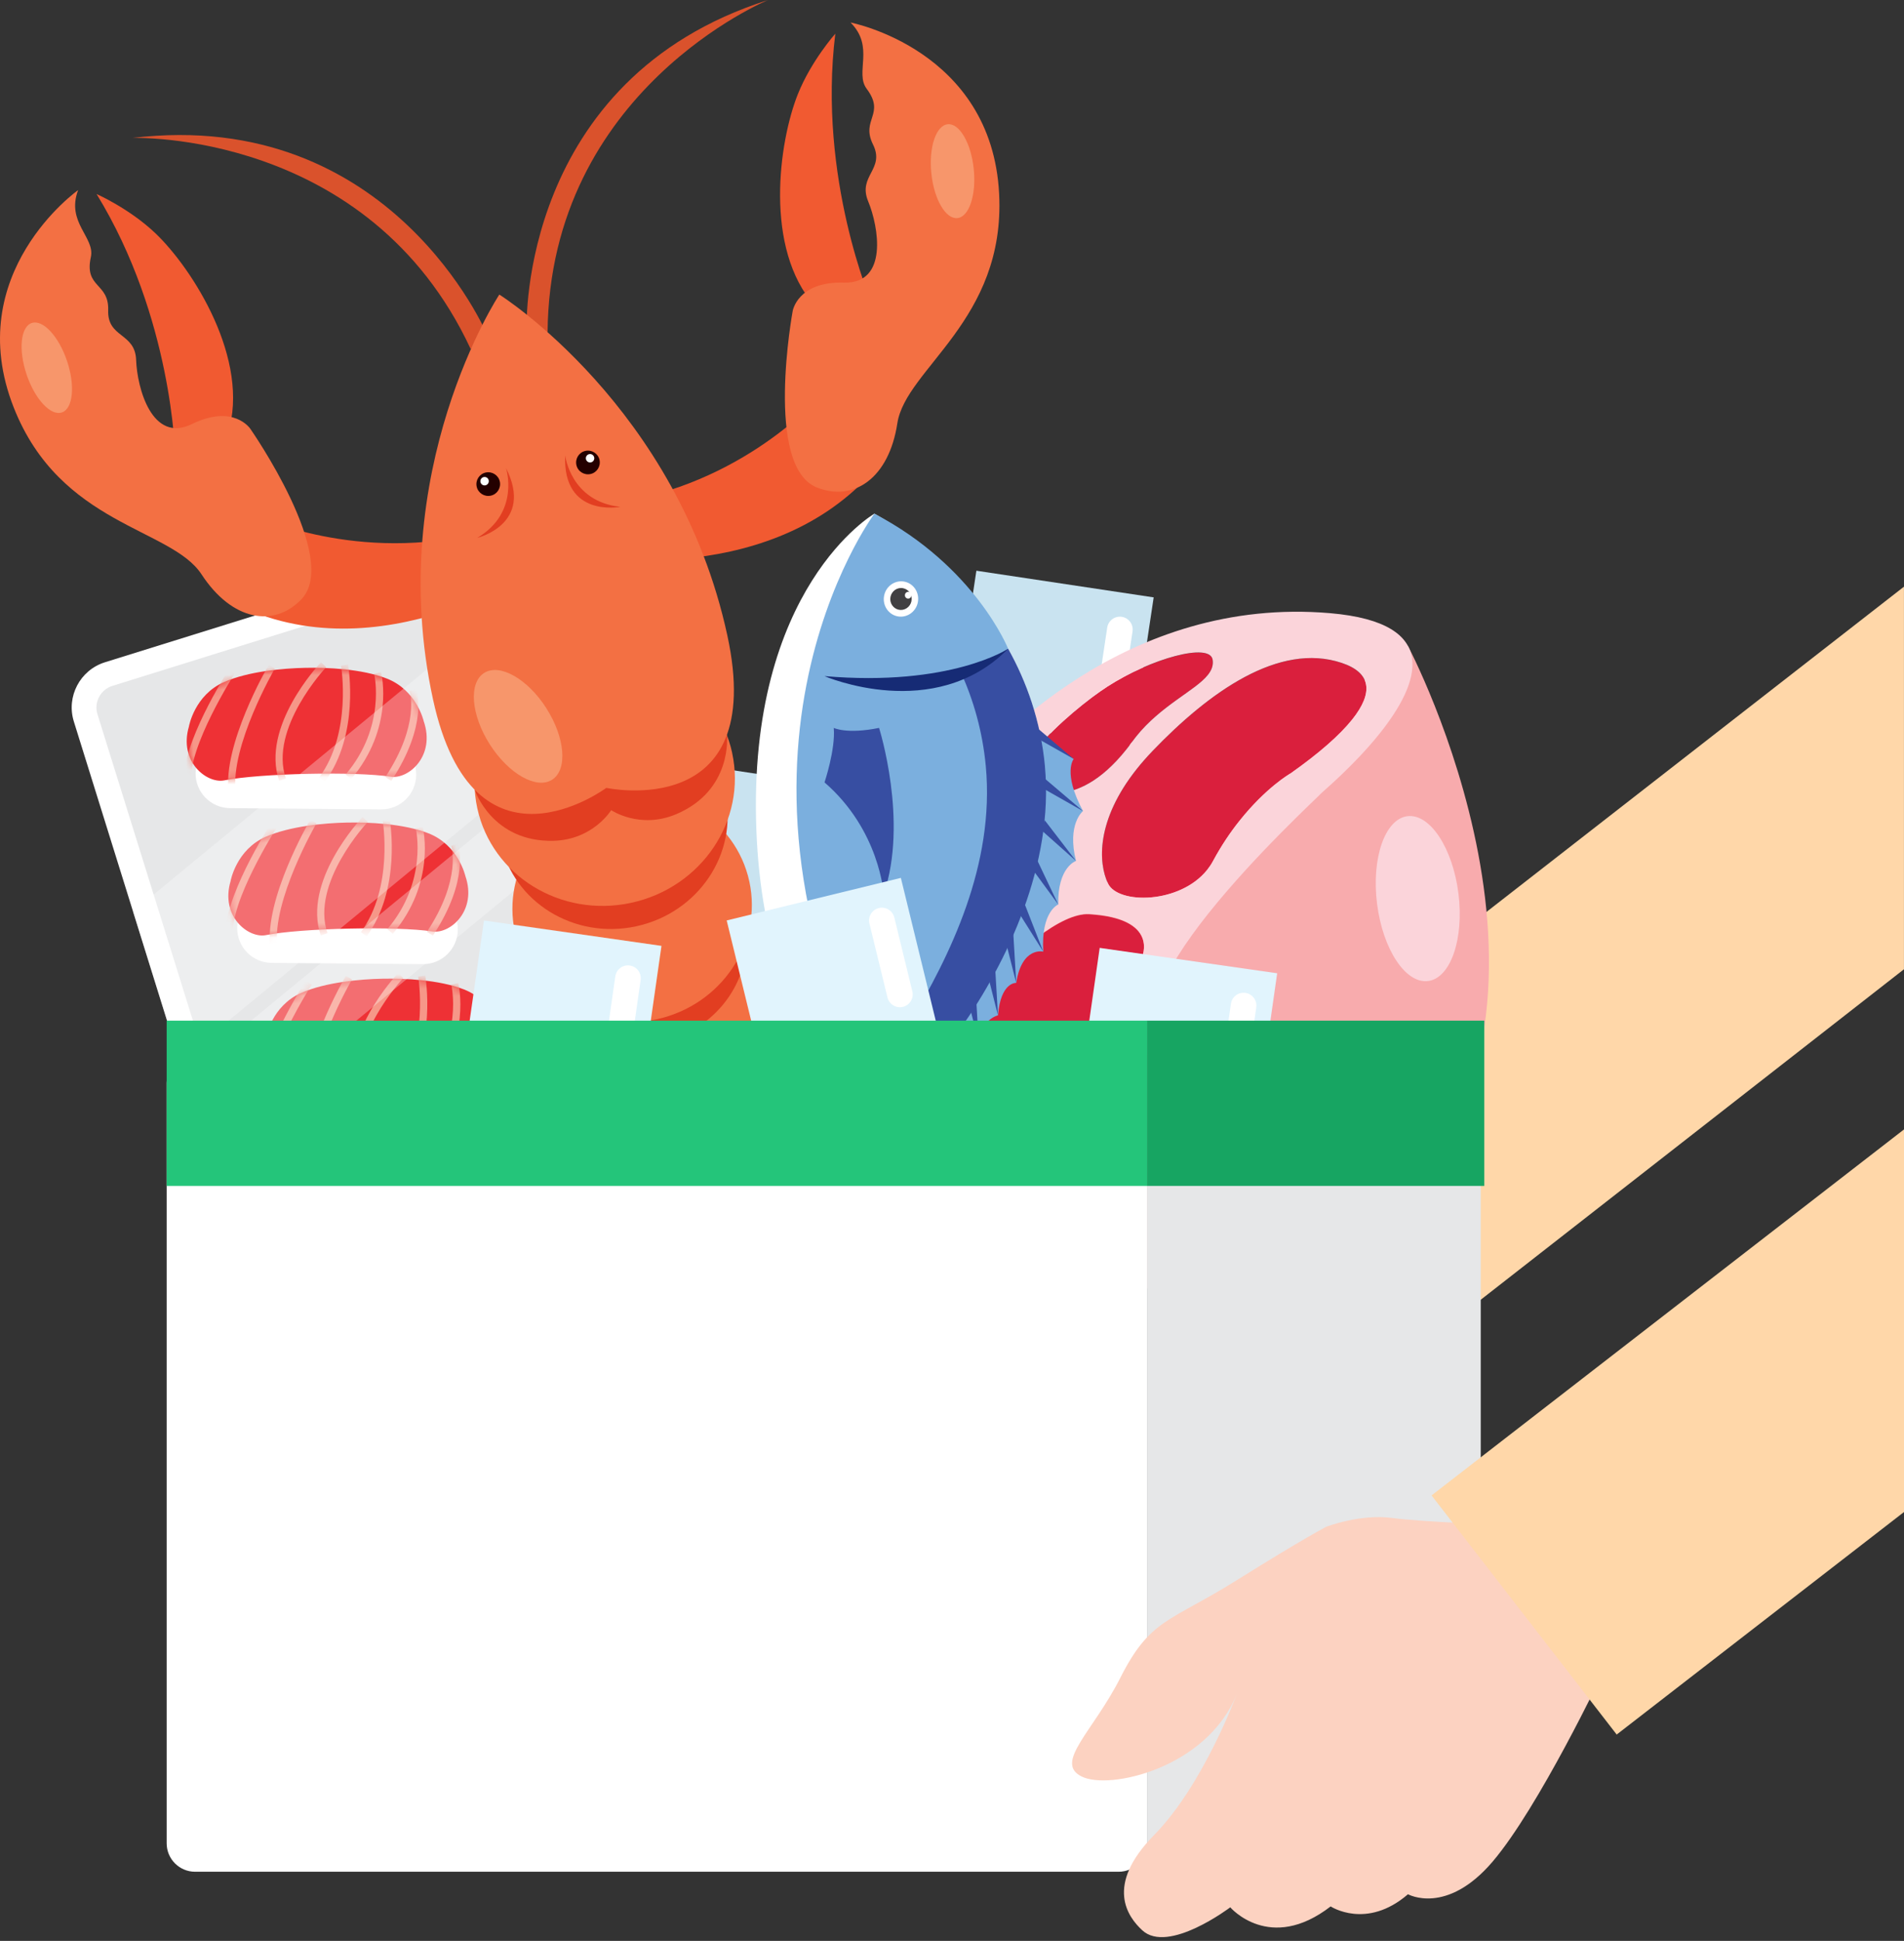 <svg width="261" height="266" viewBox="0 0 261 266" fill="none" xmlns="http://www.w3.org/2000/svg">
<rect x="0" y="0" width="261" height="266" fill="#333333" stroke="none"/>
<path d="M90.121 104.006L87.069 124.303L111.375 127.957L114.426 107.66L90.121 104.006Z" fill="#C9E3F0"/>
<path d="M109.983 122.643C109.839 123.603 108.943 124.261 107.983 124.117C107.024 123.974 106.365 123.078 106.509 122.118L108.058 111.806C108.201 110.846 109.097 110.188 110.052 110.331C111.012 110.475 111.67 111.37 111.527 112.33L109.978 122.643H109.983Z" fill="white"/>
<path d="M133.841 78.216L130.789 98.514L155.094 102.168L158.146 81.87L133.841 78.216Z" fill="#C9E3F0"/>
<path d="M153.7 96.848C153.557 97.808 152.661 98.466 151.701 98.322C150.741 98.179 150.083 97.283 150.227 96.323L151.776 86.011C151.919 85.051 152.815 84.393 153.775 84.536C154.735 84.68 155.393 85.575 155.249 86.535L153.7 96.848Z" fill="white"/>
<path d="M83.949 147.96L63.478 82.266C62.414 78.847 58.767 76.932 55.348 78.001L14.39 90.762C10.971 91.826 9.056 95.473 10.125 98.892L30.596 164.587C31.66 168.006 35.307 169.921 38.726 168.852L79.684 156.09C83.103 155.026 85.018 151.379 83.954 147.96H83.949Z" fill="white"/>
<path d="M13.361 97.888C12.851 96.255 13.767 94.509 15.404 93.999L56.362 81.237C57.995 80.728 59.742 81.643 60.251 83.281L80.722 148.975C81.232 150.608 80.317 152.355 78.679 152.864L37.721 165.626C36.084 166.136 34.342 165.22 33.832 163.587L13.361 97.888Z" fill="#E6E7E8"/>
<path d="M26.81 105.963C26.79 108.586 28.898 110.729 31.521 110.753L52.26 110.922C54.882 110.941 57.025 108.833 57.05 106.211C57.069 103.588 54.961 101.446 52.339 101.421L31.6 101.253C28.978 101.233 26.835 103.341 26.81 105.963Z" fill="white"/>
<path d="M26.83 103.925C26.81 106.548 28.918 108.69 31.541 108.715L52.279 108.883C54.902 108.903 57.044 106.795 57.069 104.173C57.089 101.55 54.981 99.407 52.358 99.388L31.62 99.219C28.997 99.2 26.855 101.308 26.83 103.93V103.925Z" fill="white"/>
<path d="M25.905 99.527C25.905 99.527 26.672 95.241 30.724 93.47C34.065 92.01 38.77 91.59 41.823 91.525C44.872 91.456 49.592 91.669 52.997 92.985C57.124 94.578 58.079 98.824 58.079 98.824C59.736 103.604 55.99 106.825 53.566 106.449C48.721 105.697 35.559 105.984 30.749 106.949C28.344 107.429 24.46 104.376 25.91 99.527H25.905Z" fill="#EE3135"/>
<mask id="mask0_1045_5748" style="mask-type:luminance" maskUnits="userSpaceOnUse" x="25" y="91" width="34" height="16">
<path d="M25.904 99.528C25.904 99.528 26.671 95.242 30.724 93.471C34.064 92.011 38.77 91.591 41.823 91.526C44.871 91.457 49.592 91.67 52.996 92.986C57.123 94.579 58.078 98.825 58.078 98.825C59.736 103.605 55.99 106.826 53.565 106.45C48.721 105.698 35.558 105.985 30.749 106.95C28.344 107.43 24.459 104.377 25.909 99.528H25.904Z" fill="white"/>
</mask>
<g mask="url(#mask0_1045_5748)">
<path d="M53.635 107.028C58.722 99.313 57.139 94.583 57.069 94.385L56.149 94.711C56.164 94.756 57.614 99.224 52.824 106.493L53.64 107.028H53.635Z" fill="#F69788"/>
<path d="M48.132 106.775C54.051 99.803 52.314 92.43 52.24 92.118L51.289 92.351C51.309 92.42 52.972 99.561 47.385 106.142L48.132 106.775Z" fill="#F69788"/>
<path d="M44.55 107.117C49.31 100.634 47.781 91.46 47.712 91.074L46.752 91.243C46.767 91.332 48.271 100.402 43.763 106.538L44.55 107.117Z" fill="#F69788"/>
<path d="M38.261 107.008L39.186 106.691C36.836 99.828 44.634 91.52 44.713 91.436L44.006 90.763C43.664 91.119 35.727 99.596 38.266 107.013L38.261 107.008Z" fill="#F69788"/>
<path d="M31.343 108.626L32.312 108.508C31.535 102.243 37.617 91.728 37.676 91.619L36.83 91.129C36.573 91.57 30.526 102.04 31.338 108.626H31.343Z" fill="#F69788"/>
<path d="M25.241 107.276L26.216 107.182C25.746 102.387 32.105 92.416 32.169 92.317L31.348 91.788C31.076 92.208 24.742 102.144 25.241 107.276Z" fill="#F69788"/>
</g>
<path d="M37.385 148.569C37.365 151.192 39.473 153.335 42.096 153.359L62.834 153.528C65.457 153.547 67.599 151.439 67.624 148.817C67.644 146.194 65.536 144.052 62.913 144.027L42.175 143.859C39.552 143.834 37.41 145.947 37.385 148.569Z" fill="white"/>
<path d="M37.405 146.53C37.385 149.153 39.493 151.295 42.116 151.32L62.854 151.488C65.477 151.513 67.619 149.4 67.644 146.778C67.664 144.155 65.556 142.012 62.933 141.993L42.195 141.824C39.572 141.805 37.425 143.913 37.405 146.535V146.53Z" fill="white"/>
<path d="M36.48 142.131C36.48 142.131 37.247 137.846 41.3 136.074C44.64 134.615 49.346 134.194 52.399 134.13C55.447 134.065 60.167 134.273 63.572 135.589C67.699 137.183 68.654 141.428 68.654 141.428C70.312 146.209 66.566 149.43 64.141 149.054C59.297 148.302 46.134 148.589 41.324 149.554C38.919 150.034 35.035 146.981 36.485 142.131H36.48Z" fill="#EE3135"/>
<mask id="mask1_1045_5748" style="mask-type:luminance" maskUnits="userSpaceOnUse" x="36" y="134" width="34" height="16">
<path d="M36.48 142.131C36.48 142.131 37.247 137.846 41.3 136.074C44.64 134.615 49.346 134.194 52.399 134.13C55.447 134.065 60.167 134.273 63.572 135.589C67.699 137.183 68.654 141.428 68.654 141.428C70.312 146.209 66.566 149.43 64.141 149.054C59.297 148.302 46.134 148.589 41.324 149.554C38.919 150.034 35.035 146.981 36.485 142.131H36.48Z" fill="white"/>
</mask>
<g mask="url(#mask1_1045_5748)">
<path d="M64.21 149.633C69.297 141.914 67.714 137.183 67.645 136.99L66.724 137.317C66.739 137.362 68.189 141.83 63.399 149.099L64.215 149.638L64.21 149.633Z" fill="#F69788"/>
<path d="M58.708 149.376C64.626 142.404 62.889 135.03 62.815 134.719L61.865 134.951C61.885 135.026 63.547 142.161 57.96 148.742L58.708 149.376Z" fill="#F69788"/>
<path d="M55.125 149.717C59.886 143.234 58.356 134.06 58.287 133.674L57.327 133.843C57.342 133.932 58.846 143.002 54.338 149.138L55.125 149.717Z" fill="#F69788"/>
<path d="M48.836 149.608L49.761 149.292C47.41 142.428 55.209 134.12 55.288 134.036L54.581 133.363C54.239 133.719 46.302 142.196 48.836 149.613V149.608Z" fill="#F69788"/>
<path d="M41.918 151.231L42.888 151.113C42.111 144.848 48.192 134.333 48.252 134.224L47.405 133.734C47.148 134.175 41.101 144.645 41.913 151.231H41.918Z" fill="#F69788"/>
<path d="M35.817 149.881L36.791 149.787C36.321 144.992 42.68 135.021 42.744 134.922L41.923 134.392C41.651 134.813 35.317 144.749 35.817 149.881Z" fill="#F69788"/>
</g>
<path d="M32.516 127.172C32.496 129.795 34.604 131.938 37.227 131.962L57.965 132.131C60.588 132.15 62.73 130.042 62.755 127.42C62.775 124.797 60.667 122.655 58.044 122.63L37.306 122.462C34.683 122.442 32.541 124.55 32.516 127.172Z" fill="white"/>
<path d="M32.536 125.133C32.516 127.756 34.624 129.898 37.247 129.923L57.985 130.091C60.608 130.111 62.75 128.003 62.775 125.381C62.795 122.758 60.687 120.615 58.064 120.596L37.326 120.427C34.703 120.408 32.56 122.516 32.536 125.138V125.133Z" fill="white"/>
<path d="M31.611 120.734C31.611 120.734 32.378 116.449 36.43 114.678C39.77 113.218 44.476 112.797 47.529 112.733C50.578 112.669 55.298 112.876 58.703 114.193C62.83 115.786 63.785 120.032 63.785 120.032C65.442 124.812 61.697 128.033 59.272 127.657C54.428 126.905 41.265 127.192 36.455 128.157C34.05 128.637 30.166 125.584 31.616 120.734H31.611Z" fill="#EE3135"/>
<mask id="mask2_1045_5748" style="mask-type:luminance" maskUnits="userSpaceOnUse" x="31" y="112" width="34" height="17">
<path d="M31.611 120.734C31.611 120.734 32.378 116.449 36.43 114.677C39.77 113.218 44.476 112.797 47.529 112.733C50.578 112.668 55.298 112.876 58.703 114.192C62.83 115.786 63.785 120.032 63.785 120.032C65.442 124.812 61.697 128.033 59.272 127.657C54.428 126.905 41.265 127.192 36.455 128.157C34.05 128.637 30.166 125.584 31.616 120.734H31.611Z" fill="white"/>
</mask>
<g mask="url(#mask2_1045_5748)">
<path d="M59.342 128.236C64.429 120.522 62.845 115.791 62.776 115.593L61.856 115.92C61.87 115.964 63.32 120.432 58.53 127.702L59.347 128.241L59.342 128.236Z" fill="#F69788"/>
<path d="M53.839 127.978C59.757 121.006 58.02 113.633 57.946 113.321L56.996 113.554C57.016 113.623 58.678 120.763 53.092 127.345L53.839 127.978Z" fill="#F69788"/>
<path d="M50.257 128.325C55.017 121.842 53.488 112.668 53.419 112.282L52.459 112.45C52.473 112.54 53.978 121.61 49.47 127.751L50.257 128.33V128.325Z" fill="#F69788"/>
<path d="M43.967 128.211L44.892 127.894C42.542 121.031 50.341 112.718 50.42 112.639L49.712 111.966C49.371 112.322 41.434 120.798 43.972 128.211H43.967Z" fill="#F69788"/>
<path d="M37.049 129.834L38.019 129.715C37.242 123.45 43.324 112.935 43.383 112.826L42.537 112.336C42.279 112.777 36.233 123.248 37.044 129.834H37.049Z" fill="#F69788"/>
<path d="M30.948 128.483L31.923 128.389C31.453 123.594 37.811 113.623 37.876 113.524L37.054 112.995C36.782 113.415 30.448 123.351 30.948 128.483Z" fill="#F69788"/>
</g>
<g opacity="0.3">
<path d="M24.618 145.412L71.197 107.033L64.814 86.552L18.235 124.926L24.618 145.412Z" fill="white"/>
<path d="M28.196 156.892L74.774 118.518L71.825 109.062L25.252 147.436L28.196 156.892Z" fill="white"/>
</g>
<path d="M173.479 148.568L198.864 181.341L260.995 132.837V80.405L173.479 148.568Z" fill="#FFD7A9"/>
<path d="M72.197 44.758C72.197 44.758 71.177 10.832 105.291 0C105.291 0 75.349 12.336 75.062 45.535L72.197 44.758Z" fill="#DA522C"/>
<path d="M66.798 45.926C66.798 45.926 53.67 14.628 18.136 18.908C18.136 18.908 50.498 17.73 64.516 47.821L66.803 45.926H66.798Z" fill="#DA522C"/>
<path d="M111.358 55.342C111.358 55.342 99.304 68.44 80.079 69.281L78.986 76.041C78.986 76.041 104.593 81.167 119.379 64.937L111.358 55.347V55.342Z" fill="#F15A31"/>
<path d="M114.505 4.616C114.505 4.616 111.214 8.308 109.378 12.885C106.771 19.387 104.687 34.064 111.709 41.937L119.508 41.59C119.508 41.59 112.065 24.375 114.505 4.616Z" fill="#F15A31"/>
<path d="M116.578 3.083C116.578 3.083 135.941 6.774 136.96 26.553C137.856 43.921 124.154 50.498 123.006 58.019C121.858 65.546 117.033 68.811 111.976 66.807C104.722 63.932 108.661 42.63 108.661 42.63C108.661 42.63 109.314 38.552 115.682 38.73C121.794 38.904 120.453 31.076 119.003 27.577C117.553 24.078 121.363 23.213 119.666 19.788C117.969 16.364 121.423 15.656 118.8 12.163C117.142 9.951 119.943 6.428 116.588 3.083H116.578Z" fill="#F37043"/>
<path d="M133.482 23.163C133.848 26.715 132.844 29.729 131.235 29.892C129.632 30.056 128.034 27.309 127.668 23.756C127.301 20.203 128.306 17.19 129.914 17.027C131.517 16.863 133.116 19.61 133.482 23.163Z" fill="#F7966B"/>
<path d="M37.118 71.45C37.118 71.45 53.517 78.377 71.36 71.172L75.156 76.868C75.156 76.868 53.977 92.143 33.792 83.499L37.118 71.445V71.45Z" fill="#F15A31"/>
<path d="M13.232 26.588C13.232 26.588 17.755 28.582 21.328 31.991C26.39 36.826 34.377 49.325 31.244 59.395L24.005 62.315C24.005 62.315 23.644 43.56 13.237 26.588H13.232Z" fill="#F15A31"/>
<path d="M10.709 26.053C10.709 26.053 -5.384 37.435 1.886 55.857C8.269 72.033 23.46 72.34 27.627 78.714C31.788 85.087 37.538 86.062 41.309 82.138C46.722 76.512 34.307 58.757 34.307 58.757C34.307 58.757 32.026 55.318 26.306 58.119C20.813 60.811 18.794 53.126 18.66 49.34C18.532 45.555 14.702 46.347 14.83 42.526C14.954 38.706 11.52 39.498 12.455 35.228C13.049 32.531 9.036 30.482 10.709 26.049V26.053Z" fill="#F37043"/>
<path d="M3.647 51.329C4.786 54.714 6.953 57.039 8.482 56.525C10.011 56.01 10.328 52.848 9.185 49.464C8.046 46.079 5.879 43.753 4.35 44.268C2.821 44.782 2.504 47.944 3.647 51.329Z" fill="#F7966B"/>
<path d="M103.837 143.977C103.837 143.977 105.752 145.313 112.269 144.823C118.786 144.328 123.501 143.269 125.614 147.842C128.192 153.409 121.923 164.414 110.853 166.814C99.784 169.214 93.277 164.953 93.277 164.953L103.837 143.977Z" fill="#F15A31"/>
<path d="M79.174 149.325C79.174 149.325 77.981 151.339 71.85 153.591C65.715 155.842 60.984 156.832 60.954 161.865C60.915 168 71.182 175.418 82.247 173.018C93.316 170.618 97.478 164.042 97.478 164.042L79.174 149.33V149.325Z" fill="#F15A31"/>
<path d="M91.089 144.634L83.35 153.507C83.35 153.507 89.654 174.943 97.304 173.285C104.955 171.627 101.812 149.503 101.812 149.503L91.089 144.634Z" fill="#E34A27"/>
<path d="M105.133 137.059C106.86 145.006 101.535 152.909 93.252 154.705C84.963 156.501 76.853 151.518 75.126 143.566C73.404 135.619 78.719 127.717 87.007 125.92C95.291 124.124 103.411 129.107 105.133 137.054V137.059Z" fill="#F37043"/>
<path d="M102.05 125.89C103.702 133.506 98.606 141.072 90.668 142.794C82.731 144.516 74.957 139.741 73.305 132.125C71.652 124.51 76.749 116.944 84.686 115.222C92.623 113.5 100.397 118.275 102.05 125.89Z" fill="#E23E21"/>
<path d="M102.718 120.799C104.564 129.31 98.868 137.772 89.996 139.696C81.124 141.621 72.434 136.282 70.588 127.771C68.743 119.26 74.438 110.803 83.311 108.878C92.183 106.953 100.872 112.293 102.718 120.804V120.799Z" fill="#F37043"/>
<path d="M99.413 108.843C101.179 116.993 95.726 125.099 87.225 126.944C78.724 128.79 70.401 123.673 68.634 115.524C66.868 107.369 72.32 99.268 80.822 97.423C89.323 95.577 97.646 100.693 99.413 108.843Z" fill="#E23E21"/>
<path d="M100.362 103.183C102.371 112.436 96.176 121.635 86.532 123.728C76.882 125.822 67.436 120.017 65.427 110.764C63.418 101.51 69.613 92.311 79.263 90.218C88.912 88.125 98.358 93.93 100.367 103.183H100.362Z" fill="#F37043"/>
<path d="M82.539 105.326L65.086 108.275C65.086 108.275 67.471 115.465 75.913 115.227C81.311 115.074 83.781 111.031 83.781 111.031C83.781 111.031 87.7 113.689 92.678 111.59C100.457 108.31 99.65 100.778 99.65 100.778L82.544 105.326H82.539Z" fill="#E23E21"/>
<path d="M68.446 40.374C68.446 40.374 52.547 64.462 59.355 95.844C64.927 121.521 83.112 107.978 83.112 107.978C83.112 107.978 105.276 112.763 99.704 87.086C92.895 55.703 68.446 40.369 68.446 40.369V40.374Z" fill="#F37043"/>
<path d="M68.515 66.002C68.703 66.877 68.149 67.743 67.273 67.931C66.397 68.12 65.531 67.565 65.343 66.689C65.155 65.814 65.709 64.948 66.585 64.76C67.461 64.572 68.327 65.126 68.515 66.002Z" fill="#240000"/>
<path d="M66.991 65.823C67.06 66.135 66.862 66.441 66.551 66.511C66.239 66.58 65.932 66.382 65.863 66.07C65.794 65.759 65.992 65.452 66.303 65.382C66.615 65.313 66.922 65.511 66.991 65.823Z" fill="white"/>
<path d="M69.366 64.155C69.366 64.155 71.336 70.207 65.422 73.715C65.422 73.715 73.26 71.84 69.366 64.155Z" fill="#E23E21"/>
<path d="M79.011 63.724C79.199 64.6 80.065 65.154 80.941 64.966C81.817 64.778 82.371 63.912 82.183 63.036C81.995 62.16 81.129 61.606 80.253 61.794C79.377 61.982 78.823 62.848 79.011 63.724Z" fill="#240000"/>
<path d="M80.322 62.927C80.392 63.239 80.698 63.436 81.01 63.367C81.322 63.298 81.52 62.991 81.451 62.679C81.381 62.368 81.075 62.17 80.763 62.239C80.451 62.308 80.253 62.615 80.322 62.927Z" fill="white"/>
<path d="M77.472 62.398C77.472 62.398 78.184 68.722 85.023 69.464C85.023 69.464 77.11 71.003 77.472 62.398Z" fill="#E23E21"/>
<path d="M74.898 97.071C77.477 101.109 77.828 105.493 75.685 106.859C73.543 108.224 69.718 106.057 67.144 102.019C64.566 97.981 64.215 93.597 66.358 92.231C68.5 90.866 72.325 93.033 74.903 97.071H74.898Z" fill="#F7966B"/>
<path d="M121.665 144.601C121.665 144.601 154.586 201.645 190.719 166.433C219.459 138.42 192.99 88.502 192.99 88.502" fill="#F8ABAD"/>
<path d="M165.581 92.504C166.105 91.846 166.358 91.173 166.229 90.406C165.823 88.031 157.767 90.253 151.79 94.103C149.395 95.646 144.753 99.313 142.155 102.579C140.429 104.746 139.602 106.736 140.923 107.814C141.24 108.007 147.267 111.684 154.398 102.723C154.665 102.391 154.932 102.035 155.199 101.664C155.368 101.431 155.541 101.203 155.719 100.981C157.441 98.818 159.475 97.245 161.291 95.933C163.107 94.627 164.715 93.588 165.581 92.499V92.504Z" fill="#DA1F3D"/>
<path d="M185.374 98.591C188.294 94.924 187.977 92.203 183.915 90.852C175.319 87.987 165.754 94.835 157.956 102.96C157.169 103.782 156.461 104.588 155.833 105.38C150.217 112.432 150.538 118.261 151.874 121.076C153.25 123.976 161.751 123.902 165.487 119.201C165.779 118.83 166.046 118.434 166.274 118.008C167.427 115.866 168.669 114.04 169.891 112.511C173.528 107.943 176.764 106.073 176.938 105.974C180.807 103.242 183.648 100.753 185.37 98.591H185.374Z" fill="#DA1F3D"/>
<path d="M141.354 125.258C145.437 120.136 147.366 115.688 144.071 114.074C140.216 112.184 134.273 110.724 130.938 114.762C130.913 114.797 130.883 114.827 130.859 114.861C127.454 119.137 122.59 134.778 124.941 137.218C127.311 139.677 133.57 133.61 133.902 133.289C136.673 130.627 139.291 127.856 141.359 125.258H141.354Z" fill="#DA1F3D"/>
<path d="M150.999 141.192C154.482 136.822 156.377 131.666 156.476 131.399C156.6 131.122 158.951 125.887 149.311 125.303C145.461 125.07 139.058 130.503 134.847 135.793C132.814 138.346 131.294 140.865 130.819 142.696C129.369 148.317 138.341 148.891 145.273 145.942C147.466 145.012 149.39 143.216 150.999 141.197V141.192Z" fill="#DA1F3D"/>
<path d="M183.806 106.251C182.228 107.755 181.08 108.72 180.995 108.834C180.857 109.007 178.645 111.056 175.656 114.084C172.667 117.107 168.897 121.111 165.636 125.203C162.563 129.063 159.94 133.006 158.852 136.282C158.06 138.667 156.892 140.736 155.467 142.527C150.746 148.455 143.205 151.256 137.064 151.934C124.258 153.349 109.408 139.672 127.9 111.813C127.934 111.758 128.602 110.749 129.968 109.037C135.931 101.55 154.532 81.658 182.317 84.033C197.854 85.364 194.485 93.791 189.18 100.456C187.394 102.703 185.39 104.742 183.806 106.251ZM157.961 102.955C157.174 103.777 156.467 104.583 155.838 105.375C150.222 112.426 150.543 118.255 151.879 121.071C153.255 123.971 161.756 123.897 165.492 119.196C165.784 118.825 166.051 118.429 166.279 118.003C167.432 115.86 168.674 114.035 169.896 112.505C173.533 107.938 176.77 106.068 176.943 105.969C180.812 103.237 183.653 100.748 185.375 98.586C188.294 94.919 187.978 92.198 183.915 90.847C175.32 87.982 165.755 94.83 157.956 102.955M130.943 114.708C130.918 114.742 130.889 114.772 130.859 114.806C127.454 119.082 122.59 134.724 124.946 137.163C127.316 139.622 133.576 133.556 133.907 133.234C136.678 130.567 139.296 127.801 141.359 125.203C145.437 120.081 147.372 115.633 144.076 114.02C140.221 112.129 134.278 110.67 130.943 114.708ZM145.278 145.882C147.47 144.952 149.395 143.155 151.004 141.137C154.487 136.767 156.382 131.611 156.481 131.344C156.605 131.067 158.956 125.831 149.316 125.247C145.466 125.015 139.063 130.448 134.852 135.733C132.818 138.286 131.299 140.805 130.824 142.636C129.374 148.257 138.346 148.831 145.278 145.882ZM151.785 94.098C149.39 95.642 144.749 99.308 142.151 102.574C140.424 104.742 139.598 106.731 140.919 107.81C141.236 108.003 147.263 111.679 154.393 102.718C154.66 102.386 154.928 102.03 155.195 101.659C155.363 101.426 155.536 101.199 155.714 100.976C157.436 98.814 159.47 97.24 161.286 95.929C163.102 94.622 164.71 93.583 165.576 92.494C166.101 91.836 166.353 91.163 166.225 90.396C165.819 88.021 157.763 90.243 151.785 94.093" fill="#FBD4DA"/>
<path d="M192.931 111.857C189.848 112.243 187.983 117.612 188.765 123.851C189.546 130.091 192.674 134.837 195.757 134.451C198.839 134.065 200.705 128.696 199.923 122.456C199.141 116.216 196.014 111.476 192.931 111.857Z" fill="#FBD4DA"/>
<path d="M150.745 129.905L147.838 150.224L172.169 153.704L175.075 133.385L150.745 129.905Z" fill="#E1F4FD"/>
<path d="M170.733 148.386C170.594 149.346 169.703 150.014 168.748 149.875C167.788 149.737 167.12 148.846 167.259 147.886L168.734 137.564C168.872 136.604 169.758 135.936 170.718 136.074C171.678 136.213 172.346 137.104 172.207 138.059L170.733 148.381V148.386Z" fill="white"/>
<path d="M66.345 126.151L63.438 146.47L87.769 149.95L90.675 129.631L66.345 126.151Z" fill="#E1F4FD"/>
<path d="M86.344 144.634C86.205 145.594 85.314 146.262 84.359 146.123C83.399 145.985 82.731 145.094 82.87 144.134L84.344 133.812C84.483 132.852 85.369 132.184 86.329 132.322C87.289 132.461 87.957 133.352 87.818 134.307L86.344 144.629V144.634Z" fill="white"/>
<path d="M125.065 150.765H120.225C120.225 150.765 111.184 158.9 115.138 174.522C115.138 174.522 120.002 172.112 122.645 167.362C125.287 172.112 130.151 174.522 130.151 174.522C134.105 158.9 125.065 150.765 125.065 150.765Z" fill="#162B75"/>
<path d="M119.864 70.399C119.864 70.399 102.426 80.469 103.682 113.732C104.915 146.252 122.922 155.708 122.922 155.708C122.922 155.708 125.44 149.869 131.73 140.878C138.019 131.887 144.486 118.502 143.235 105.013C141.077 81.746 119.859 70.399 119.859 70.399H119.864Z" fill="white"/>
<path d="M119.864 70.399C119.864 70.399 94.068 104.968 122.645 154.684L127.405 143.239L138.935 113.054L138.197 88.911C138.197 88.911 133.68 77.619 119.869 70.404L119.864 70.399Z" fill="#7BAFDE"/>
<path d="M147.183 104.018C147.183 104.018 145.629 105.859 148.455 111.154C148.455 111.154 146.228 112.92 147.495 117.988C147.495 117.988 144.956 118.824 145.065 123.96C145.065 123.96 142.675 124.886 143.012 130.423C143.012 130.423 140.102 129.671 139.3 134.703C139.3 134.703 137.178 134.55 136.802 139.156C136.802 139.156 134.55 139.612 134.164 142.883C134.164 142.883 131.339 142.888 130.923 146.752L129.409 139.721L139.726 108.2L140.389 99.827L143.086 101.084L147.178 104.013L147.183 104.018Z" fill="#7BAFDE"/>
<path d="M141.814 99.456L147.183 104.018L141.814 100.975V99.456Z" fill="#374EA2"/>
<path d="M143.086 106.592L148.455 111.154L143.086 108.111V106.592Z" fill="#374EA2"/>
<path d="M143.2 112.401L147.495 117.988L142.883 113.89L143.2 112.401Z" fill="#374EA2"/>
<path d="M142.042 117.596L145.066 123.96L141.419 118.982L142.042 117.596Z" fill="#374EA2"/>
<path d="M140.449 123.861L143.012 130.423L139.726 125.197L140.449 123.861Z" fill="#374EA2"/>
<path d="M138.89 127.672L139.301 134.703L137.787 128.721L138.89 127.672Z" fill="#374EA2"/>
<path d="M136.386 132.125L136.802 139.157L135.288 133.174L136.386 132.125Z" fill="#374EA2"/>
<path d="M133.754 135.85L134.165 142.882L132.655 136.899L133.754 135.85Z" fill="#374EA2"/>
<path d="M130.512 139.721L130.923 146.752L129.414 140.775L130.512 139.721Z" fill="#374EA2"/>
<path d="M125.811 82.572C125.539 83.884 124.282 84.73 123.011 84.463C121.739 84.195 120.927 82.919 121.2 81.608C121.472 80.296 122.729 79.45 124 79.717C125.272 79.984 126.084 81.261 125.811 82.572Z" fill="white"/>
<path d="M124.94 82.39C124.772 83.201 123.99 83.731 123.199 83.563C122.407 83.394 121.902 82.603 122.07 81.791C122.239 80.975 123.021 80.45 123.812 80.618C124.604 80.782 125.109 81.578 124.936 82.39H124.94Z" fill="#414042"/>
<path d="M124.935 81.667C124.881 81.92 124.644 82.078 124.401 82.028C124.159 81.979 124 81.731 124.055 81.479C124.109 81.227 124.347 81.068 124.589 81.118C124.832 81.167 124.985 81.415 124.935 81.662V81.667Z" fill="white"/>
<path d="M143.24 105.013C142.661 98.797 140.726 93.428 138.197 88.906L134.026 91.548L131.725 92.152C133.437 95.937 134.689 100.223 135.134 105.013C136.386 118.502 130.24 130.972 124.599 140.383C120.225 147.687 122.922 155.703 122.922 155.703C122.922 155.703 125.441 149.864 131.73 140.873C138.019 131.882 144.487 118.497 143.235 105.008L143.24 105.013Z" fill="#374EA2"/>
<path d="M113.02 92.662C113.02 92.662 128.088 99.179 138.192 88.911C138.192 88.911 130.339 94.147 113.02 92.662Z" fill="#162B75"/>
<path d="M114.292 99.758C114.292 99.758 116.068 100.658 120.502 99.758C120.502 99.758 124.559 112.529 121.135 122.555C121.135 122.555 120.626 113.816 113.025 107.225C113.025 107.225 114.549 102.687 114.292 99.758Z" fill="#374EA2"/>
<path d="M123.49 120.313L99.614 126.146L104.485 146.086L128.362 140.252L123.49 120.313Z" fill="#E1F4FD"/>
<path d="M125.065 135.865C125.292 136.805 124.718 137.755 123.778 137.988C122.838 138.216 121.888 137.642 121.655 136.701L119.181 126.572C118.949 125.632 119.528 124.682 120.468 124.449C121.408 124.217 122.358 124.796 122.591 125.736L125.065 135.865Z" fill="white"/>
<path d="M153.335 144.516H26.747C24.593 144.516 22.847 146.261 22.847 148.415V252.622C22.847 254.775 24.593 256.521 26.747 256.521H153.335C155.488 256.521 157.234 254.775 157.234 252.622V148.415C157.234 146.261 155.488 144.516 153.335 144.516Z" fill="white"/>
<path d="M202.981 144.516H157.233V256.521H202.981V144.516Z" fill="#E6E7E8"/>
<path d="M157.234 139.879H22.847V162.527H157.234V139.879Z" fill="#24C57A"/>
<path d="M203.461 139.879H157.233V162.527H203.461V139.879Z" fill="#17A562"/>
<path d="M206.029 208.972C206.029 208.972 195.108 208.611 190.798 208.032C186.483 207.453 181.817 209.235 181.817 209.235C181.817 209.235 178.828 210.759 169.491 216.593C160.356 222.303 157.684 221.808 153.582 229.924C149.836 237.331 144.452 241.557 148.267 243.467C152.082 245.377 165.517 242.29 169.545 232.141C169.545 232.141 165.007 244.571 158.189 251.508C151.37 258.451 154.641 262.751 156.585 264.547C160.148 267.838 168.644 261.395 168.644 261.395C168.644 261.395 174.058 267.719 182.406 261.271C182.406 261.271 187.3 264.522 193.005 259.604C193.005 259.604 198.29 262.553 204.614 255.126C210.938 247.698 219.716 229.241 219.716 229.241L206.024 208.967L206.029 208.972Z" fill="#FCD2C1"/>
<path d="M196.236 204.945L221.616 237.717L261 207.221V154.788L196.236 204.945Z" fill="#FFD7A9"/>
</svg>
